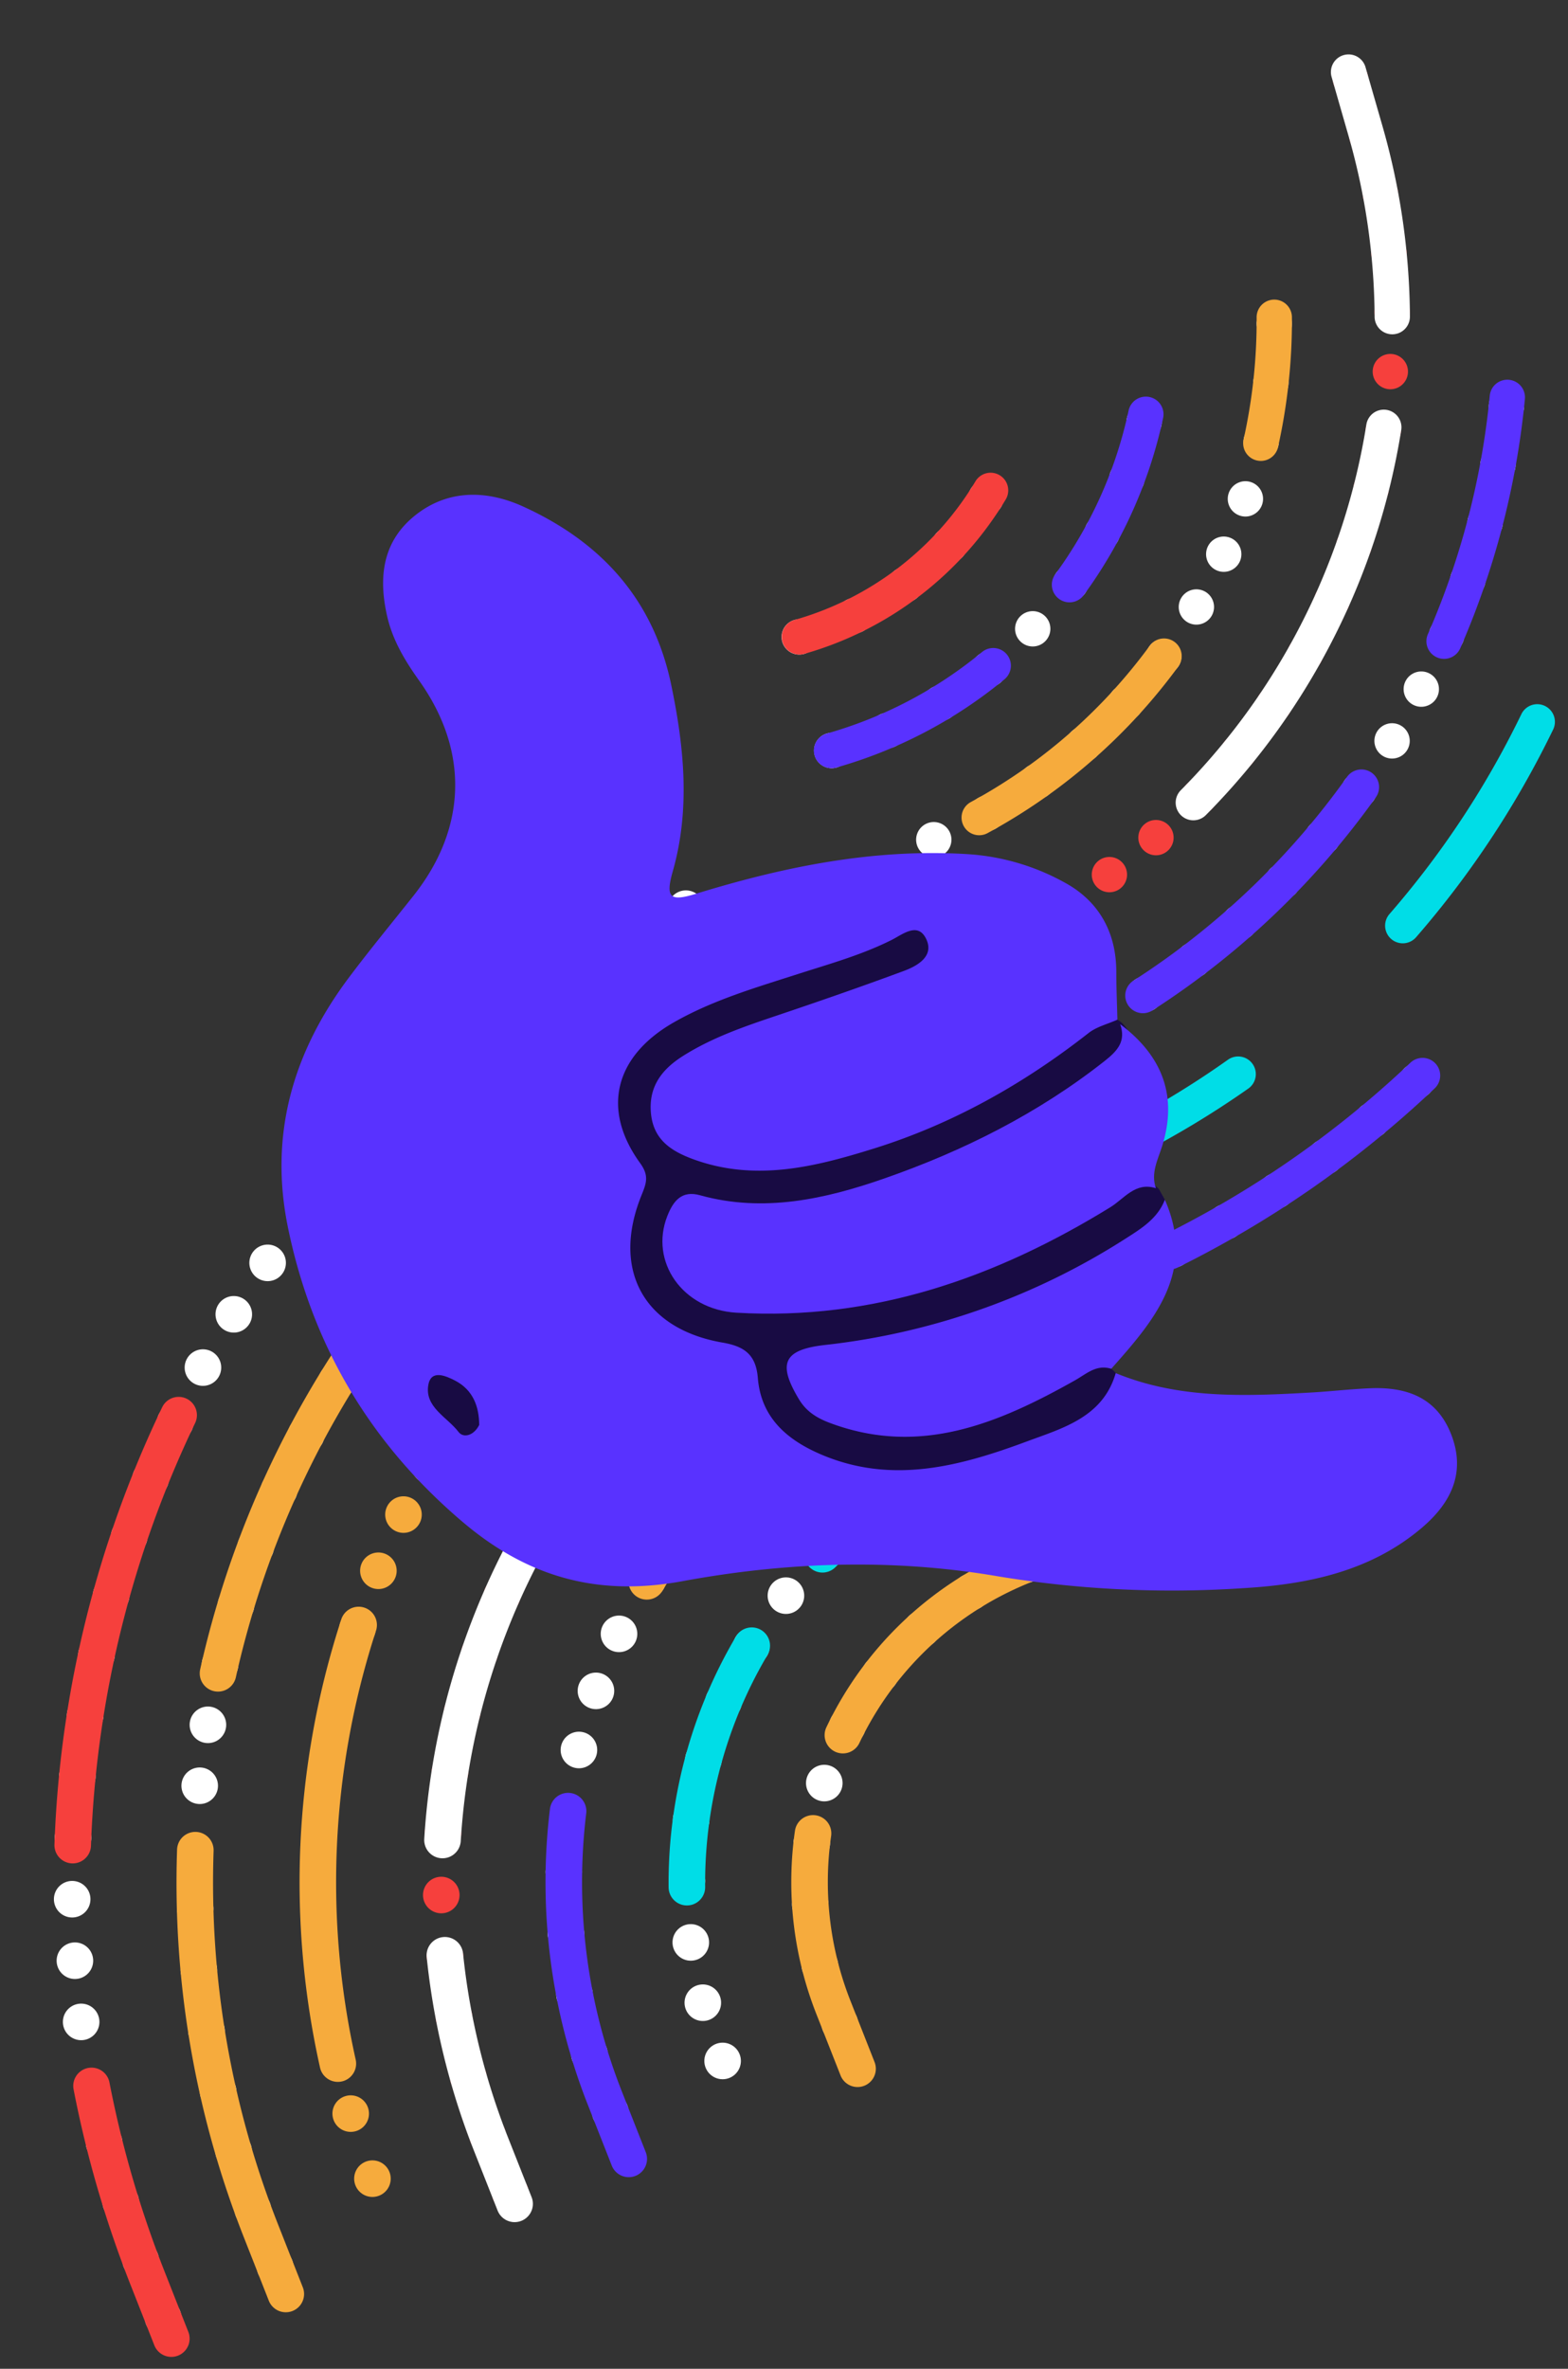 <svg xmlns="http://www.w3.org/2000/svg" xmlns:xlink="http://www.w3.org/1999/xlink" width="390" height="589" viewBox="0 0 390 589">
  <rect x="0" y="0" width="390" height="589" fill="#333333" stroke="none"/>
  <defs>
    <clipPath id="clip-path">
      <rect id="Rectangle_12" data-name="Rectangle 12" width="366.275" height="374.503" transform="translate(493.172 336.792) rotate(154.067)" fill="none"/>
    </clipPath>
    <clipPath id="clip-path-2">
      <path id="Path_280" data-name="Path 280" d="M402.967,7.272,0,0,32.909,403.641,417.133,408Z" fill="none"/>
    </clipPath>
    <clipPath id="clip-Artboard_1">
      <rect width="390" height="589"/>
    </clipPath>
  </defs>
  <g id="Artboard_1" data-name="Artboard – 1" clip-path="url(#clip-Artboard_1)">
    <rect width="390" height="589" fill="rgba(255,255,255,0)"/>
    <g id="Group_215" data-name="Group 215" transform="matrix(-0.985, 0.174, -0.174, -0.985, 743.319, 492.381)">
      <g id="Group_213" data-name="Group 213" transform="translate(463.43 690.176) rotate(-160)">
        <g id="Group_167" data-name="Group 167" transform="translate(0 0)" clip-path="url(#clip-path)">
          <g id="Group_166" data-name="Group 166" transform="translate(73.115 89.185)">
            <g id="Group_165" data-name="Group 165" transform="translate(0 0)">
              <g id="Group_164" data-name="Group 164">
                <g id="Group_162" data-name="Group 162" transform="translate(0.003 1.619)">
                  <path id="Path_180" data-name="Path 180" d="M6.307,83.4h0A4.385,4.385,0,0,1,.47,81.429h0a4.385,4.385,0,0,1,1.946-5.892h0a4.385,4.385,0,0,1,5.892,1.947h0a4.387,4.387,0,0,1-1.949,5.893Zm13.013-7.01h0a4.391,4.391,0,0,1-5.719-1.76h0a4.389,4.389,0,0,1,1.613-5.993h0a4.389,4.389,0,0,1,5.993,1.613h0a4.389,4.389,0,0,1-1.613,5.993C19.5,76.3,19.414,76.347,19.319,76.393Zm12.6-7.741h0A4.389,4.389,0,0,1,26.327,67.1h0a4.393,4.393,0,0,1,1.268-6.076h0A4.392,4.392,0,0,1,33.672,62.3h0A4.385,4.385,0,0,1,32.4,68.373h0A4.358,4.358,0,0,1,31.915,68.651ZM44.047,60.2h0a4.387,4.387,0,0,1-5.442-1.34h0a4.386,4.386,0,0,1,.916-6.137h0a4.388,4.388,0,0,1,6.139.919h0a4.388,4.388,0,0,1-.916,6.138h0A4.573,4.573,0,0,1,44.047,60.2Zm11.628-9.131h0a4.388,4.388,0,0,1-5.29-1.139h0a4.391,4.391,0,0,1,.563-6.181h0a4.391,4.391,0,0,1,6.181.563h0a4.388,4.388,0,0,1-.563,6.181A4.268,4.268,0,0,1,55.675,51.073Zm11.081-9.785h0a4.393,4.393,0,0,1-5.122-.948h0a4.392,4.392,0,0,1,.2-6.206h0a4.389,4.389,0,0,1,6.2.206h0a4.388,4.388,0,0,1-.206,6.2A4.315,4.315,0,0,1,66.756,41.287Zm10.5-10.411h0a4.391,4.391,0,0,1-4.948-.765h0a4.39,4.39,0,0,1-.152-6.207h0a4.387,4.387,0,0,1,6.2-.151h0a4.387,4.387,0,0,1-1.1,7.123Zm9.88-10.993h0a4.391,4.391,0,0,1-4.76-.6h0a4.39,4.39,0,0,1-.512-6.186h0a4.386,4.386,0,0,1,6.185-.508h0a4.387,4.387,0,0,1,.511,6.184h0A4.349,4.349,0,0,1,87.135,19.883ZM96.366,8.336h0A4.39,4.39,0,0,1,91.8,7.894h0a4.386,4.386,0,0,1-.865-6.144h0A4.388,4.388,0,0,1,97.085.884h0a4.388,4.388,0,0,1,.862,6.146A4.327,4.327,0,0,1,96.366,8.336Z" transform="translate(80.335 242.413)" fill="#fff"/>
                  <path id="Path_181" data-name="Path 181" d="M6.309,201.155h0a4.389,4.389,0,0,1-5.866-2.028h0a4.389,4.389,0,0,1,2.028-5.866h0a4.389,4.389,0,1,1,3.838,7.894Zm37.424-23.6h0a4.389,4.389,0,0,1-5.346-1.212h0a4.389,4.389,0,0,1,.689-6.168h0a4.388,4.388,0,0,1,6.168.689h0a4.39,4.39,0,0,1-.688,6.17A4.527,4.527,0,0,1,43.733,177.552Zm11.2-9.651h0a4.388,4.388,0,0,1-5.131-.96h0a4.386,4.386,0,0,1,.227-6.2h0a4.387,4.387,0,0,1,6.2.227h0a4.392,4.392,0,0,1-.229,6.2h0A4.389,4.389,0,0,1,54.93,167.9Zm10.446-10.457h0a4.392,4.392,0,0,1-4.9-.732h0a4.387,4.387,0,0,1-.235-6.2h0a4.387,4.387,0,0,1,6.2-.234h0a4.4,4.4,0,0,1-1.062,7.167Zm9.637-11.211h0a4.387,4.387,0,0,1-4.657-.513h0a4.389,4.389,0,0,1-.7-6.168h0a4.39,4.39,0,0,1,6.168-.7h0a4.389,4.389,0,0,1-.813,7.378Zm8.774-11.894h0a4.391,4.391,0,0,1-4.4-.317h0a4.4,4.4,0,0,1-1.154-6.1h0a4.389,4.389,0,0,1,6.1-1.155h0a4.39,4.39,0,0,1,1.154,6.1h0A4.392,4.392,0,0,1,83.788,134.34Zm7.866-12.51h0a4.383,4.383,0,0,1-4.12-.147h0a4.389,4.389,0,0,1-1.6-5.994h0a4.388,4.388,0,0,1,6-1.6h0a4.387,4.387,0,0,1,1.6,6h0A4.369,4.369,0,0,1,91.654,121.83Zm6.921-13.058h0a4.377,4.377,0,0,1-3.834,0h0a4.388,4.388,0,0,1-2.041-5.86h0a4.389,4.389,0,0,1,5.863-2.043h0a4.39,4.39,0,0,1,.012,7.9Zm5.936-13.534h0a4.372,4.372,0,0,1-3.533.136h0a4.392,4.392,0,0,1-2.469-5.7h0a4.387,4.387,0,0,1,5.7-2.465h0a4.387,4.387,0,0,1,.307,8.026Zm4.924-13.933h0a4.36,4.36,0,0,1-3.229.241h0a4.386,4.386,0,0,1-2.879-5.5h0a4.386,4.386,0,0,1,5.5-2.879h0a4.389,4.389,0,0,1,2.882,5.5h0A4.366,4.366,0,0,1,109.434,81.306Zm3.886-14.256h0a4.385,4.385,0,0,1-2.917.326h0a4.393,4.393,0,0,1-3.277-5.273h0a4.386,4.386,0,0,1,5.27-3.275h0a4.389,4.389,0,0,1,.923,8.222Zm2.823-14.506h0a4.385,4.385,0,0,1-2.6.389h0a4.392,4.392,0,0,1-3.658-5.016h0a4.392,4.392,0,0,1,5.015-3.658h0a4.388,4.388,0,0,1,3.655,5.017h0A4.376,4.376,0,0,1,116.143,52.543Zm1.745-14.674h0a4.358,4.358,0,0,1-2.273.424h0a4.386,4.386,0,0,1-4.019-4.728h0a4.388,4.388,0,0,1,4.731-4.02h0a4.389,4.389,0,0,1,4.019,4.731h0A4.379,4.379,0,0,1,117.887,37.869Zm.65-14.762h0a4.408,4.408,0,0,1-1.947.44h0a4.393,4.393,0,0,1-4.359-4.422h0a4.389,4.389,0,0,1,4.419-4.358h0a4.39,4.39,0,0,1,1.887,8.339Zm-.446-14.77h0a4.366,4.366,0,0,1-1.621.429h0a4.391,4.391,0,0,1-4.677-4.082h0A4.39,4.39,0,0,1,115.877.01h0a4.385,4.385,0,0,1,4.673,4.081h0A4.383,4.383,0,0,1,118.092,8.338Z" transform="translate(51.453 73.351)" fill="#fff"/>
                  <path id="Path_182" data-name="Path 182" d="M6.309,248.021h0a4.389,4.389,0,0,1-5.866-2.028h0a4.389,4.389,0,0,1,2.028-5.866h0a4.389,4.389,0,0,1,3.839,7.894Zm12.98-7.042h0a4.389,4.389,0,0,1-5.68-1.693h0a4.391,4.391,0,0,1,1.507-6.021h0a4.388,4.388,0,0,1,6.019,1.511h0a4.384,4.384,0,0,1-1.508,6.018Q19.463,240.9,19.289,240.98Zm12.333-8.134h0a4.392,4.392,0,0,1-5.471-1.377h0a4.389,4.389,0,0,1,.982-6.128h0a4.384,4.384,0,0,1,6.127.98h0a4.392,4.392,0,0,1-.981,6.131h0A4.627,4.627,0,0,1,31.622,232.845ZM43.2,223.667h0a4.4,4.4,0,0,1-5.235-1.074h0a4.39,4.39,0,0,1,.444-6.192h0a4.39,4.39,0,0,1,6.191.442h0a4.4,4.4,0,0,1-1.4,6.825ZM53.932,213.51h0a4.389,4.389,0,0,1-4.972-.795h0a4.39,4.39,0,0,1-.1-6.2h0a4.386,4.386,0,0,1,6.205-.1h0a4.385,4.385,0,0,1,.1,6.205A4.316,4.316,0,0,1,53.932,213.51Zm9.814-11.06h0a4.394,4.394,0,0,1-4.69-.538h0a4.39,4.39,0,0,1-.643-6.174h0a4.39,4.39,0,0,1,6.174-.643h0a4.391,4.391,0,0,1-.841,7.354Zm8.806-11.871h0a4.383,4.383,0,0,1-4.384-.31h0a4.39,4.39,0,0,1-1.176-6.093h0a4.391,4.391,0,0,1,6.1-1.176h0a4.389,4.389,0,0,1-.537,7.58Zm7.741-12.59h0a4.383,4.383,0,0,1-4.057-.109h0a4.391,4.391,0,0,1-1.7-5.971h0a4.39,4.39,0,0,1,5.968-1.7h0a4.388,4.388,0,0,1-.21,7.78Zm6.621-13.21h0a4.386,4.386,0,0,1-3.717.061h0a4.39,4.39,0,0,1-2.209-5.8h0a4.389,4.389,0,0,1,5.8-2.21h0a4.389,4.389,0,0,1,.127,7.952Zm5.453-13.731h0a4.389,4.389,0,0,1-3.362.2h0a4.392,4.392,0,0,1-2.7-5.591h0a4.392,4.392,0,0,1,5.591-2.7h0a4.388,4.388,0,0,1,2.7,5.588h0A4.374,4.374,0,0,1,92.366,151.048Zm4.252-14.15h0a4.372,4.372,0,0,1-3,.307h0a4.388,4.388,0,0,1-3.173-5.334h0a4.386,4.386,0,0,1,5.334-3.173h0a4.387,4.387,0,0,1,.837,8.2Zm3.015-14.463h0a4.363,4.363,0,0,1-2.625.383h0a4.388,4.388,0,0,1-3.622-5.04h0a4.392,4.392,0,0,1,5.043-3.623h0a4.39,4.39,0,0,1,1.2,8.281Zm1.755-14.665h0a4.364,4.364,0,0,1-2.249.425h0a4.39,4.39,0,0,1-4.046-4.707h0a4.386,4.386,0,0,1,4.709-4.043h0a4.39,4.39,0,0,1,1.583,8.326ZM101.863,93h0a4.351,4.351,0,0,1-1.866.438h0A4.387,4.387,0,0,1,95.559,89.1h0A4.39,4.39,0,0,1,99.9,84.665h0A4.39,4.39,0,0,1,101.863,93Zm-.811-14.746h0a4.383,4.383,0,0,1-1.484.42h0a4.391,4.391,0,0,1-4.8-3.936h0a4.392,4.392,0,0,1,3.936-4.8h0a4.39,4.39,0,0,1,2.349,8.317ZM98.96,63.631h0A4.419,4.419,0,0,1,97.851,64h0a4.39,4.39,0,0,1-5.127-3.5h0a4.391,4.391,0,0,1,3.5-5.127h0a4.389,4.389,0,0,1,2.735,8.259ZM95.6,49.247h0a4.519,4.519,0,0,1-.737.28h0a4.389,4.389,0,0,1-5.413-3.039h0a4.383,4.383,0,0,1,3.04-5.41h0a4.384,4.384,0,0,1,5.409,3.038h0A4.387,4.387,0,0,1,95.6,49.247ZM90.988,35.21h0c-.122.059-.247.113-.376.163h0a4.392,4.392,0,0,1-5.655-2.559h0a4.392,4.392,0,0,1,2.561-5.656h0a4.389,4.389,0,0,1,3.471,8.052Zm-5.8-13.587h0l-.028.014h0a4.386,4.386,0,0,1-5.851-2.066h0a4.391,4.391,0,0,1,2.065-5.853h0a4.389,4.389,0,0,1,3.817,7.9ZM78.7,8.337h0a4.392,4.392,0,0,1-5.863-2.022h0A4.389,4.389,0,0,1,74.86.445h0a4.389,4.389,0,0,1,5.869,2.02h0A4.387,4.387,0,0,1,78.71,8.334Z" transform="translate(38.573 0)" fill="#f6403d"/>
                  <path id="Path_183" data-name="Path 183" d="M6.3,149.35h0a4.393,4.393,0,0,1-5.582-1.535h0a4.392,4.392,0,0,1,1.253-6.079h0a4.391,4.391,0,0,1,6.08,1.249h0A4.393,4.393,0,0,1,6.8,149.066,4.492,4.492,0,0,1,6.3,149.35ZM18.2,140.584h0a4.387,4.387,0,0,1-5.305-1.163h0a4.389,4.389,0,0,1,.6-6.177h0a4.386,4.386,0,0,1,6.177.6h0a4.4,4.4,0,0,1-1.474,6.737Zm10.911-9.98h0a4.392,4.392,0,0,1-5-.817h0a4.389,4.389,0,0,1-.053-6.208h0a4.388,4.388,0,0,1,6.207-.053h0a4.387,4.387,0,0,1,.051,6.2h0A4.394,4.394,0,0,1,29.106,130.6ZM38.9,119.527h0a4.389,4.389,0,0,1-4.651-.509h0a4.391,4.391,0,0,1-.708-6.167h0a4.389,4.389,0,0,1,6.166-.707h0a4.389,4.389,0,0,1-.807,7.383Zm8.565-12.042h0a4.384,4.384,0,0,1-4.274-.24h0a4.389,4.389,0,0,1-1.353-6.058h0a4.389,4.389,0,0,1,6.058-1.353h0a4.389,4.389,0,0,1,1.353,6.058h0A4.364,4.364,0,0,1,47.464,107.484Zm7.254-12.874h0a4.391,4.391,0,0,1-3.873-.014h0a4.393,4.393,0,0,1-1.978-5.884h0a4.385,4.385,0,0,1,5.88-1.979h0a4.389,4.389,0,0,1,1.981,5.882h0A4.374,4.374,0,0,1,54.717,94.611Zm5.869-13.559h0a4.39,4.39,0,0,1-3.452.168h0a4.389,4.389,0,0,1-2.581-5.646h0A4.392,4.392,0,0,1,60.2,72.99h0a4.391,4.391,0,0,1,.389,8.061Zm4.42-14.1h0a4.366,4.366,0,0,1-3.01.3h0a4.388,4.388,0,0,1-3.157-5.345h0a4.39,4.39,0,0,1,5.342-3.156h0a4.389,4.389,0,0,1,.826,8.2Zm2.925-14.478h0a4.351,4.351,0,0,1-2.559.392h0a4.384,4.384,0,0,1-3.7-4.983h0a4.388,4.388,0,0,1,4.986-3.7h0a4.389,4.389,0,0,1,1.274,8.288Zm1.395-14.7h0a4.357,4.357,0,0,1-2.1.436h0a4.387,4.387,0,0,1-4.2-4.567h0a4.388,4.388,0,0,1,4.57-4.2h0a4.389,4.389,0,0,1,4.2,4.571h0A4.385,4.385,0,0,1,69.326,37.776Zm-.156-14.763h0a4.353,4.353,0,0,1-1.64.431h0a4.392,4.392,0,0,1-4.659-4.1h0a4.391,4.391,0,0,1,4.1-4.659h0a4.386,4.386,0,0,1,4.659,4.1h0A4.387,4.387,0,0,1,69.171,23.013ZM67.459,8.338h0a4.479,4.479,0,0,1-1.182.379h0A4.389,4.389,0,0,1,61.211,5.13h0A4.389,4.389,0,0,1,64.8.063h0a4.387,4.387,0,0,1,5.064,3.589h0A4.392,4.392,0,0,1,67.459,8.338Z" transform="translate(41.686 63.187)" fill="#fff"/>
                  <path id="Path_184" data-name="Path 184" d="M6.309,102.273h0a4.391,4.391,0,0,1-5.866-2.028h0A4.389,4.389,0,0,1,2.47,94.379h0a4.389,4.389,0,0,1,3.839,7.894Zm12.826-7.316h0a4.389,4.389,0,0,1-5.576-1.529h0A4.389,4.389,0,0,1,14.8,87.346h0a4.389,4.389,0,0,1,6.083,1.241h0a4.386,4.386,0,0,1-1.239,6.078A4.184,4.184,0,0,1,19.135,94.956ZM30.887,86h0a4.39,4.39,0,0,1-5.223-1.063h0a4.392,4.392,0,0,1,.417-6.193h0a4.389,4.389,0,0,1,6.192.417h0a4.384,4.384,0,0,1-.417,6.192h0A4.4,4.4,0,0,1,30.887,86ZM41.341,75.555h0a4.393,4.393,0,0,1-4.812-.642h0a4.39,4.39,0,0,1-.413-6.194l0,0a4.393,4.393,0,0,1,6.2-.414h0a4.395,4.395,0,0,1-.967,7.251ZM50.3,63.808h0a4.376,4.376,0,0,1-4.345-.288h0a4.385,4.385,0,0,1-1.238-6.08h0A4.39,4.39,0,0,1,50.8,56.2h0a4.386,4.386,0,0,1,1.235,6.081h0A4.372,4.372,0,0,1,50.3,63.808Zm7.319-12.83h0a4.382,4.382,0,0,1-3.837,0h0a4.386,4.386,0,0,1-2.031-5.865h0a4.39,4.39,0,0,1,5.865-2.03h0a4.387,4.387,0,0,1,0,7.893Zm5.559-13.683h0a4.37,4.37,0,0,1-3.3.217h0a4.382,4.382,0,0,1-2.785-5.543v0a4.391,4.391,0,0,1,5.546-2.786h0a4.389,4.389,0,0,1,.539,8.115Zm3.7-14.3h0a4.353,4.353,0,0,1-2.734.364h0a4.387,4.387,0,0,1-3.495-5.13h0a4.39,4.39,0,0,1,5.129-3.495h0a4.387,4.387,0,0,1,3.492,5.131h0A4.38,4.38,0,0,1,66.883,23ZM68.666,8.338h0a4.373,4.373,0,0,1-2.156.432h0a4.39,4.39,0,0,1-4.142-4.623h0A4.387,4.387,0,0,1,66.987.007h0a4.39,4.39,0,0,1,1.678,8.331Z" transform="translate(12.838 92.828)" fill="#fff"/>
                  <path id="Path_185" data-name="Path 185" d="M6.306,50.393h0a4.429,4.429,0,0,1-3.354.2h0A4.428,4.428,0,0,1,.44,48.365h0a4.429,4.429,0,0,1-.2-3.354h0A4.428,4.428,0,0,1,2.467,42.5h0a4.429,4.429,0,0,1,3.354-.2h0a4.429,4.429,0,0,1,2.513,2.23h0a4.385,4.385,0,0,1-2.028,5.866Zm12.649-7.61h0A4.384,4.384,0,0,1,13.5,41.425h0a4.386,4.386,0,0,1,.949-6.133h0a4.388,4.388,0,0,1,6.133.949h0a4.389,4.389,0,0,1-.949,6.133A4.314,4.314,0,0,1,18.955,42.783Zm11.078-9.771h0a4.393,4.393,0,0,1-4.935-.754h0a4.39,4.39,0,0,1-.178-6.2h0a4.384,4.384,0,0,1,6.2-.178h0a4.394,4.394,0,0,1-1.091,7.137ZM39.153,21.4h0a4.395,4.395,0,0,1-4.313-.263h0a4.389,4.389,0,0,1-1.3-6.068h0a4.389,4.389,0,0,1,6.071-1.3h0a4.392,4.392,0,0,1-.461,7.629ZM46.025,8.334h0a4.375,4.375,0,0,1-3.609.108h0A4.389,4.389,0,0,1,40.051,2.7h0A4.388,4.388,0,0,1,45.791.338h0a4.389,4.389,0,0,1,.234,8Z" transform="translate(0 118.301)" fill="#fff"/>
                </g>
                <g id="Group_163" data-name="Group 163">
                  <path id="Path_186" data-name="Path 186" d="M6.3,62.413A4.457,4.457,0,0,0,6.985,62,260.723,260.723,0,0,0,61.011,8.681q.63-.837,1.254-1.678a4.389,4.389,0,0,0-7.051-5.228Q54.611,2.588,54,3.4A251.923,251.923,0,0,1,1.794,54.923,4.389,4.389,0,0,0,6.3,62.413Z" transform="translate(117.214 242.462)" fill="#5932ff"/>
                  <path id="Path_187" data-name="Path 187" d="M6.313,63.982A4.368,4.368,0,0,0,8.15,62.3a234.679,234.679,0,0,0,17.4-35.359c2.728-6.968,5.149-14.152,7.2-21.35a4.389,4.389,0,1,0-8.443-2.4c-1.97,6.93-4.3,13.844-6.926,20.551A225.864,225.864,0,0,1,.629,57.774a4.389,4.389,0,0,0,5.684,6.209Z" transform="translate(160.243 150.998)" fill="#00dde7"/>
                  <path id="Path_188" data-name="Path 188" d="M6.247,52.39A232.586,232.586,0,0,0,69.318,7.49a4.389,4.389,0,1,0-6.213-6.2,222.738,222.738,0,0,1-60.34,43.4C.586,45.752-.679,48.183.381,50.363A4.389,4.389,0,0,0,6.247,52.39Z" transform="translate(64.468 250.129)" fill="#00dde7"/>
                  <path id="Path_189" data-name="Path 189" d="M6.307,70.736a4.38,4.38,0,0,0,2.349-2.918q.179-.741.353-1.484A203.452,203.452,0,0,0,13.951,6.869q-.091-1.411-.2-2.822A4.389,4.389,0,1,0,5,4.732q.106,1.351.193,2.7a194.688,194.688,0,0,1-4.73,56.9Q.3,65.045.124,65.758a4.389,4.389,0,0,0,6.184,4.979Z" transform="translate(158.099 72.832)" fill="#5932ff"/>
                  <path id="Path_190" data-name="Path 190" d="M6.307,68.744a4.391,4.391,0,0,0,1.059-.724q.877-.809,1.742-1.628A202.5,202.5,0,0,0,52.855,6.282,4.389,4.389,0,1,0,44.934,2.5,193.743,193.743,0,0,1,3.078,60.014q-.828.783-1.666,1.556a4.389,4.389,0,0,0,4.9,7.174Z" transform="translate(99.625 174.547)" fill="#5932ff"/>
                  <path id="Path_191" data-name="Path 191" d="M6.306,19.668c.057-.027.113-.056.168-.086A205.526,205.526,0,0,0,24.352,8.722Q24.879,8.365,25.4,8A4.389,4.389,0,1,0,20.421.776q-.5.345-1,.687A196.8,196.8,0,0,1,2.305,11.858a4.389,4.389,0,0,0,4,7.811Z" transform="translate(60.423 250.61)" fill="#5932ff"/>
                  <path id="Path_192" data-name="Path 192" d="M0,0" transform="translate(55.845 272.176)" fill="none" stroke="#5932ff" stroke-linecap="round" stroke-linejoin="round" stroke-width="28.5"/>
                  <path id="Path_193" data-name="Path 193" d="M27.554,66.34a4.39,4.39,0,0,0,2.4-4.73q-.214-1.179-.444-2.356-.188-.959-.387-1.916a175.26,175.26,0,0,0-14.1-41.184L8.334,2.465A4.389,4.389,0,0,0,2.471.443l-.006,0A4.388,4.388,0,0,0,.446,6.314L7.126,20a166.478,166.478,0,0,1,13.4,39.119q.189.909.368,1.819.219,1.116.421,2.235a4.393,4.393,0,0,0,6.24,3.163Z" transform="translate(110.182 0)" fill="#fff"/>
                  <path id="Path_194" data-name="Path 194" d="M6.312,108.439A4.368,4.368,0,0,0,7.995,107q.37-.534.737-1.069A175.051,175.051,0,0,0,31.841,57.548,174.624,174.624,0,0,0,39.249,4.317a4.389,4.389,0,0,0-8.777.143,165.85,165.85,0,0,1-7.037,50.558A166.278,166.278,0,0,1,1.484,100.974q-.349.51-.7,1.016a4.389,4.389,0,0,0,5.529,6.448Z" transform="translate(103.651 85.457)" fill="#fff"/>
                  <path id="Path_195" data-name="Path 195" d="M6.309,33.436l.007,0A175.175,175.175,0,0,0,43.77,8.782q.632-.544,1.258-1.094a4.389,4.389,0,1,0-5.791-6.6q-.6.523-1.2,1.041A166.219,166.219,0,0,1,5.528,24.01a4.325,4.325,0,0,0-.613.262L2.368,25.593a4.389,4.389,0,0,0,3.94,7.843Z" transform="translate(38.577 216.204)" fill="#fff"/>
                  <path id="Path_196" data-name="Path 196" d="M8.439,39.768a4.388,4.388,0,0,0,2.468-3.752A144.392,144.392,0,0,0,8.707,3.6,4.389,4.389,0,0,0,.072,5.179,135.629,135.629,0,0,1,2.138,35.621a4.39,4.39,0,0,0,6.3,4.147Z" transform="translate(102.558 63.236)" fill="#f6ab3d"/>
                  <path id="Path_197" data-name="Path 197" d="M6.3,55.853a4.425,4.425,0,0,0,.817-.516q.653-.52,1.3-1.046A143.567,143.567,0,0,0,46.643,6.337a4.389,4.389,0,0,0-7.867-3.894,134.854,134.854,0,0,1-35.9,45.044q-.607.495-1.221.984A4.389,4.389,0,0,0,6.3,55.853Z" transform="translate(51.847 150.938)" fill="#f6ab3d"/>
                  <path id="Path_198" data-name="Path 198" d="M6.312,53.345a4.37,4.37,0,0,0,2.017-2.01q.4-.825.8-1.657.267-.566.529-1.136.34-.742.669-1.487A115.494,115.494,0,0,0,20.031,6.73c.041-.733.075-1.466.1-2.179a4.389,4.389,0,0,0-8.772-.325q-.037,1.006-.094,2.011A106.749,106.749,0,0,1,2.294,43.509q-.3.689-.618,1.374-.241.526-.489,1.052-.362.769-.737,1.53a4.389,4.389,0,0,0,5.861,5.881Z" transform="translate(63.932 92.524)" fill="#5932ff"/>
                  <path id="Path_199" data-name="Path 199" d="M6.309,36.068A114.725,114.725,0,0,0,42.964,8.016q.335-.386.67-.778a4.389,4.389,0,1,0-6.677-5.7q-.307.36-.617.717A106,106,0,0,1,2.471,28.174a4.389,4.389,0,1,0,3.838,7.894Z" transform="translate(12.841 160.65)" fill="#5932ff"/>
                  <path id="Path_200" data-name="Path 200" d="M6.356,52.407A85.742,85.742,0,0,0,49.017,5.967a4.389,4.389,0,1,0-8.191-3.155,77,77,0,0,1-38.308,41.7l-.048.023a4.389,4.389,0,0,0,3.836,7.895Z" transform="translate(0 117.883)" fill="#f6403d"/>
                </g>
              </g>
            </g>
          </g>
        </g>
      </g>
      <g id="Group_214" data-name="Group 214" transform="matrix(0.985, -0.174, 0.174, 0.985, 406.163, 72.434)">
        <g id="Group_193" data-name="Group 193" transform="translate(0 0)" clip-path="url(#clip-path-2)">
          <g id="Group_192" data-name="Group 192" transform="translate(31.143 9.772)">
            <g id="Group_191" data-name="Group 191" transform="translate(0 0)">
              <g id="Group_190" data-name="Group 190">
                <g id="Group_188" data-name="Group 188" transform="translate(0 5.177)">
                  <path id="Path_255" data-name="Path 255" d="M242.071,4.658a4.541,4.541,0,0,0,4.656,4.425h0a4.541,4.541,0,0,0,4.425-4.656h0A4.543,4.543,0,0,0,246.5,0h0A4.544,4.544,0,0,0,242.071,4.658Zm.349,15.22h0a4.545,4.545,0,0,0,4.582,4.5h0a4.547,4.547,0,0,0,4.5-4.582h0a4.538,4.538,0,0,0-4.578-4.5h0l-.077,0h0A4.542,4.542,0,0,0,242.42,19.878Zm-.3,15.035a4.545,4.545,0,0,0,4.32,4.752h0a4.538,4.538,0,0,0,4.753-4.32h0a4.544,4.544,0,0,0-4.32-4.752h0c-.115-.007-.227-.007-.338,0h0A4.541,4.541,0,0,0,242.124,34.913ZM240.978,49.9a4.546,4.546,0,0,0,4.043,4.992h0a4.542,4.542,0,0,0,4.992-4.046h0v0h0a4.54,4.54,0,0,0-4.043-4.992h0a4.223,4.223,0,0,0-.594-.026h0A4.547,4.547,0,0,0,240.978,49.9ZM236.138,79.56a4.542,4.542,0,0,0,3.445,5.422h0A4.546,4.546,0,0,0,245,81.535h0a4.546,4.546,0,0,0-3.448-5.422h0a4.418,4.418,0,0,0-1.106-.106h0A4.539,4.539,0,0,0,236.138,79.56Zm-3.691,14.57a4.543,4.543,0,0,0,3.13,5.612h0a4.541,4.541,0,0,0,5.608-3.131h0A4.541,4.541,0,0,0,238.059,91h0a4.56,4.56,0,0,0-1.359-.173h0A4.546,4.546,0,0,0,232.447,94.131Zm-4.519,14.338v0a4.544,4.544,0,0,0,2.8,5.783h0a4.541,4.541,0,0,0,5.779-2.8h0a4.543,4.543,0,0,0-2.8-5.78h0a4.577,4.577,0,0,0-1.607-.249h0A4.543,4.543,0,0,0,227.928,108.469ZM222.6,122.494a4.539,4.539,0,0,0,2.466,5.932h0A4.541,4.541,0,0,0,231,125.959h0a4.546,4.546,0,0,0-2.466-5.931h0a4.525,4.525,0,0,0-1.845-.342h0A4.538,4.538,0,0,0,222.6,122.494ZM216.479,136.2h0a4.539,4.539,0,0,0,2.121,6.062h0a4.54,4.54,0,0,0,6.061-2.122h0a4.541,4.541,0,0,0-2.122-6.061h0a4.516,4.516,0,0,0-2.084-.451h0A4.544,4.544,0,0,0,216.479,136.2Zm-6.9,13.337a4.542,4.542,0,0,0,1.774,6.176h0a4.541,4.541,0,0,0,6.172-1.774h0a4.546,4.546,0,0,0-1.774-6.176h0a4.521,4.521,0,0,0-2.31-.565h0A4.533,4.533,0,0,0,209.584,149.539Zm-7.648,12.93a4.542,4.542,0,0,0,1.416,6.264h0a4.544,4.544,0,0,0,6.268-1.419h0a4.545,4.545,0,0,0-1.419-6.264h0a4.526,4.526,0,0,0-2.537-.7h0A4.533,4.533,0,0,0,201.936,162.469Zm-8.378,12.476h0a4.54,4.54,0,0,0,1.06,6.333h0a4.539,4.539,0,0,0,6.334-1.061h0a4.541,4.541,0,0,0-1.061-6.334h0a4.526,4.526,0,0,0-2.751-.842h0A4.539,4.539,0,0,0,193.558,174.945Zm-9.068,11.983h0a4.541,4.541,0,0,0,.7,6.385h0a4.545,4.545,0,0,0,6.388-.7h0a4.545,4.545,0,0,0-.7-6.385h0a4.529,4.529,0,0,0-2.956-1h0A4.538,4.538,0,0,0,184.49,186.928Zm-9.739,11.456a4.542,4.542,0,0,0,.335,6.413h0a4.546,4.546,0,0,0,6.416-.335h0a4.545,4.545,0,0,0-.335-6.416h0a4.527,4.527,0,0,0-3.154-1.163h0A4.527,4.527,0,0,0,174.751,198.384Zm-10.373,10.885a4.54,4.54,0,0,0-.027,6.423h0a4.54,4.54,0,0,0,6.422.028h0a4.54,4.54,0,0,0,.028-6.422h0a4.526,4.526,0,0,0-3.344-1.344h0A4.51,4.51,0,0,0,164.378,209.269ZM153.4,219.551a4.543,4.543,0,0,0-.391,6.413h0a4.542,4.542,0,0,0,6.413.387h0a4.541,4.541,0,0,0,.392-6.408h0a4.53,4.53,0,0,0-3.521-1.53h0A4.514,4.514,0,0,0,153.4,219.551Zm-11.542,9.643a4.542,4.542,0,0,0-.756,6.38h0a4.545,4.545,0,0,0,6.38.756h0a4.542,4.542,0,0,0,.752-6.38h0a4.538,4.538,0,0,0-3.686-1.731h0A4.524,4.524,0,0,0,141.859,229.195Zm-12.076,8.977h0a4.541,4.541,0,0,0-1.118,6.325h0a4.541,4.541,0,0,0,6.325,1.115h0a4.538,4.538,0,0,0,1.118-6.323h0a4.537,4.537,0,0,0-3.841-1.94h0A4.5,4.5,0,0,0,129.783,238.171Zm-12.569,8.273h0a4.54,4.54,0,0,0-1.477,6.251h0a4.541,4.541,0,0,0,6.252,1.477h0a4.544,4.544,0,0,0,1.476-6.252h0a4.54,4.54,0,0,0-3.986-2.153h0A4.5,4.5,0,0,0,117.214,246.444Zm-13.024,7.543a4.542,4.542,0,0,0-1.83,6.159h0a4.542,4.542,0,0,0,6.156,1.83h0a4.542,4.542,0,0,0,1.83-6.156h0a4.536,4.536,0,0,0-4.113-2.379h0A4.535,4.535,0,0,0,104.19,253.988Zm-13.439,6.789a4.543,4.543,0,0,0-2.18,6.041h0A4.54,4.54,0,0,0,94.614,269h0a4.542,4.542,0,0,0,2.181-6.041h0a4.543,4.543,0,0,0-4.231-2.611h0A4.523,4.523,0,0,0,90.751,260.777Zm-13.806,6a4.539,4.539,0,0,0-2.525,5.906h0a4.537,4.537,0,0,0,5.906,2.525h0a4.54,4.54,0,0,0,2.525-5.906h0a4.541,4.541,0,0,0-4.332-2.851h0A4.5,4.5,0,0,0,76.945,266.781Zm-14.136,5.2a4.544,4.544,0,0,0-2.861,5.751h0A4.54,4.54,0,0,0,65.7,280.6h0a4.543,4.543,0,0,0,2.861-5.752h0a4.545,4.545,0,0,0-4.422-3.094h0A4.528,4.528,0,0,0,62.809,271.986Zm-14.384,4.374h0a4.537,4.537,0,0,0-3.184,5.575h0a4.538,4.538,0,0,0,5.578,3.187h0A4.54,4.54,0,0,0,54,279.543h0a4.54,4.54,0,0,0-4.491-3.345h0A4.594,4.594,0,0,0,48.425,276.359ZM33.816,279.9a4.545,4.545,0,0,0-3.5,5.388h0a4.544,4.544,0,0,0,5.388,3.5h0a4.543,4.543,0,0,0,3.5-5.386h0a4.548,4.548,0,0,0-4.556-3.6h0A4.665,4.665,0,0,0,33.816,279.9ZM19.03,282.6h0a4.54,4.54,0,0,0-3.8,5.176h0a4.54,4.54,0,0,0,5.176,3.8h0a4.541,4.541,0,0,0,3.8-5.176h0a4.543,4.543,0,0,0-4.6-3.856h0A4.412,4.412,0,0,0,19.03,282.6ZM4.11,284.448A4.543,4.543,0,0,0,.021,289.4h0a4.538,4.538,0,0,0,4.951,4.089h0a4.54,4.54,0,0,0,4.089-4.951h0a4.539,4.539,0,0,0-4.632-4.11h0C4.324,284.434,4.215,284.44,4.11,284.448Z" transform="translate(23.595 0.444)" fill="#fff"/>
                  <path id="Path_256" data-name="Path 256" d="M231.181,4.658a4.542,4.542,0,0,0,4.656,4.426h0a4.543,4.543,0,0,0,4.425-4.656h0A4.543,4.543,0,0,0,235.606,0h0A4.543,4.543,0,0,0,231.181,4.658Zm.31,15.182a4.543,4.543,0,0,0,4.545,4.539h0a4.538,4.538,0,0,0,4.539-4.544h0a4.547,4.547,0,0,0-4.544-4.539h0l-.118,0h0A4.543,4.543,0,0,0,231.491,19.84Zm-.473,15a4.55,4.55,0,0,0,4.245,4.822h0a4.543,4.543,0,0,0,4.822-4.246h0a4.541,4.541,0,0,0-4.246-4.821h0c-.137-.01-.274-.013-.408-.01h0A4.547,4.547,0,0,0,231.018,34.835Zm-1.427,14.929a4.538,4.538,0,0,0,3.927,5.082h0a4.543,4.543,0,0,0,5.085-3.924h0a4.547,4.547,0,0,0-3.927-5.084h0a4.282,4.282,0,0,0-.7-.036h0A4.541,4.541,0,0,0,229.591,49.765Zm-2.39,14.8a4.543,4.543,0,0,0,3.589,5.329h0a4.544,4.544,0,0,0,5.329-3.592h0a4.542,4.542,0,0,0-3.592-5.326h0a4.618,4.618,0,0,0-.987-.083h0A4.548,4.548,0,0,0,227.2,64.57Zm-3.342,14.621a4.541,4.541,0,0,0,3.237,5.548h0a4.546,4.546,0,0,0,5.548-3.238h0a4.542,4.542,0,0,0-3.237-5.548h0a4.526,4.526,0,0,0-1.273-.149h0A4.544,4.544,0,0,0,223.858,79.191Zm-4.283,14.371h0a4.542,4.542,0,0,0,2.87,5.746h0a4.546,4.546,0,0,0,5.749-2.869h0a4.547,4.547,0,0,0-2.873-5.747h0a4.553,4.553,0,0,0-1.552-.235h0A4.549,4.549,0,0,0,219.575,93.562ZM208.28,121.29h0a4.543,4.543,0,0,0,2.106,6.068h0a4.54,4.54,0,0,0,6.068-2.106h0a4.542,4.542,0,0,0-2.106-6.068h0a4.52,4.52,0,0,0-2.093-.454h0A4.539,4.539,0,0,0,208.28,121.29Zm-6.97,13.266a4.548,4.548,0,0,0,1.71,6.194h0a4.548,4.548,0,0,0,6.194-1.711h0a4.544,4.544,0,0,0-1.711-6.193h0a4.532,4.532,0,0,0-2.353-.592h0A4.55,4.55,0,0,0,201.31,134.556Zm-7.808,12.8h0a4.543,4.543,0,0,0,1.308,6.29h0a4.543,4.543,0,0,0,6.289-1.308h0v0h0a4.537,4.537,0,0,0-1.308-6.285h0a4.513,4.513,0,0,0-2.6-.744h0A4.537,4.537,0,0,0,193.5,147.353Zm-8.618,12.272h0a4.542,4.542,0,0,0,.9,6.361h0a4.545,4.545,0,0,0,6.36-.906h0a4.544,4.544,0,0,0-.9-6.36h0a4.523,4.523,0,0,0-2.842-.907h0A4.529,4.529,0,0,0,184.884,159.625Zm-9.389,11.7h0a4.539,4.539,0,0,0,.495,6.4h0a4.539,4.539,0,0,0,6.4-.495h0a4.539,4.539,0,0,0-.495-6.4h0a4.514,4.514,0,0,0-3.067-1.092h0A4.527,4.527,0,0,0,175.495,171.323ZM165.376,182.4h0a4.543,4.543,0,0,0,.084,6.426h0a4.545,4.545,0,0,0,6.423-.084h0a4.548,4.548,0,0,0-.084-6.426h0a4.538,4.538,0,0,0-3.288-1.288h0A4.523,4.523,0,0,0,165.376,182.4ZM154.564,192.8h0a4.547,4.547,0,0,0-.327,6.417h0a4.546,4.546,0,0,0,6.417.328h0v0h0a4.542,4.542,0,0,0,.328-6.414h0a4.54,4.54,0,0,0-3.491-1.5h0A4.539,4.539,0,0,0,154.564,192.8Zm-11.455,9.7a4.541,4.541,0,0,0-.737,6.38h0a4.541,4.541,0,0,0,6.38.736h0a4.538,4.538,0,0,0,.736-6.38h0a4.532,4.532,0,0,0-3.676-1.721h0A4.527,4.527,0,0,0,143.11,202.5Zm-12.054,8.941h0a4.541,4.541,0,0,0-1.146,6.32h0a4.54,4.54,0,0,0,6.32,1.146h0a4.541,4.541,0,0,0,1.146-6.32h0a4.541,4.541,0,0,0-3.854-1.955h0A4.52,4.52,0,0,0,131.055,211.444Zm-12.607,8.149a4.54,4.54,0,0,0-1.55,6.235h0a4.542,4.542,0,0,0,6.235,1.551h0a4.542,4.542,0,0,0,1.547-6.235h0a4.537,4.537,0,0,0-4.01-2.2h0A4.518,4.518,0,0,0,118.449,219.593Zm-13.11,7.323a4.54,4.54,0,0,0-1.949,6.121h0a4.539,4.539,0,0,0,6.12,1.948h0a4.543,4.543,0,0,0,1.949-6.121h0a4.537,4.537,0,0,0-4.154-2.454h0A4.512,4.512,0,0,0,105.339,226.916ZM91.78,233.374h0a4.542,4.542,0,0,0-2.341,5.984h0a4.542,4.542,0,0,0,5.98,2.34h0a4.54,4.54,0,0,0,2.341-5.98h0A4.539,4.539,0,0,0,93.483,233h0A4.563,4.563,0,0,0,91.78,233.374Zm-13.951,5.569h0a4.542,4.542,0,0,0-2.725,5.815h0a4.542,4.542,0,0,0,5.815,2.728h0v0h0a4.537,4.537,0,0,0,2.724-5.815h0a4.541,4.541,0,0,0-4.384-3h0A4.527,4.527,0,0,0,77.828,238.943ZM63.57,243.584h0a4.541,4.541,0,0,0-3.1,5.627h0a4.54,4.54,0,0,0,5.627,3.1h0a4.542,4.542,0,0,0,3.1-5.63h0a4.547,4.547,0,0,0-4.477-3.275h0A4.517,4.517,0,0,0,63.57,243.584Zm-14.535,3.709a4.545,4.545,0,0,0-3.455,5.416h0A4.544,4.544,0,0,0,51,256.165h0a4.541,4.541,0,0,0,3.456-5.416h0a4.541,4.541,0,0,0-4.545-3.561h0A4.5,4.5,0,0,0,49.035,247.294ZM34.3,250.057h0a4.54,4.54,0,0,0-3.8,5.18h0a4.54,4.54,0,0,0,5.179,3.8h0a4.541,4.541,0,0,0,3.8-5.182h0a4.542,4.542,0,0,0-4.6-3.85h0A4.5,4.5,0,0,0,34.3,250.057ZM19.4,251.864a4.546,4.546,0,0,0-4.122,4.929h0a4.543,4.543,0,0,0,4.929,4.119h0a4.541,4.541,0,0,0,4.122-4.926h0a4.542,4.542,0,0,0-4.636-4.138h0C19.6,251.85,19.5,251.855,19.4,251.864ZM0,257.377A4.542,4.542,0,0,0,4.658,261.8h0a4.542,4.542,0,0,0,4.425-4.656h0a4.543,4.543,0,0,0-4.656-4.425h0A4.542,4.542,0,0,0,0,257.377Z" transform="translate(3.998 2.764)" fill="#fff"/>
                  <path id="Path_257" data-name="Path 257" d="M201.827,4.658a4.543,4.543,0,0,0,4.656,4.425h0a4.542,4.542,0,0,0,4.425-4.656h0A4.541,4.541,0,0,0,206.253,0h0A4.542,4.542,0,0,0,201.827,4.658Zm-.453,16.619a4.538,4.538,0,0,0,4.227,4.834h0a4.54,4.54,0,0,0,4.834-4.227h0a4.541,4.541,0,0,0-4.227-4.837h0c-.144-.01-.284-.012-.424-.009h0A4.541,4.541,0,0,0,201.374,21.277ZM159.44,131.452a4.539,4.539,0,0,0,.807,6.372h0a4.539,4.539,0,0,0,6.372-.806h0a4.543,4.543,0,0,0-.806-6.373h0a4.509,4.509,0,0,0-2.9-.949h0A4.523,4.523,0,0,0,159.44,131.452Zm-9.6,11.478a4.539,4.539,0,0,0,.339,6.413h0a4.54,4.54,0,0,0,6.413-.336h0a4.542,4.542,0,0,0-.336-6.416h0a4.53,4.53,0,0,0-3.154-1.164h0A4.538,4.538,0,0,0,149.844,142.93Zm-10.411,10.742a4.544,4.544,0,0,0-.133,6.422h0a4.541,4.541,0,0,0,6.421.136h0a4.538,4.538,0,0,0,.133-6.422h0a4.518,4.518,0,0,0-3.393-1.4h0A4.542,4.542,0,0,0,139.433,153.672Zm-11.171,9.952a4.543,4.543,0,0,0-.605,6.4h0a4.544,4.544,0,0,0,6.4.606h0a4.543,4.543,0,0,0,.6-6.4h0a4.532,4.532,0,0,0-3.62-1.645h0A4.519,4.519,0,0,0,128.262,163.624Zm-11.875,9.106a4.541,4.541,0,0,0-1.076,6.332h0a4.543,4.543,0,0,0,6.334,1.076h0a4.541,4.541,0,0,0,1.073-6.331h0a4.533,4.533,0,0,0-3.824-1.914h0A4.52,4.52,0,0,0,116.388,172.73Zm-12.516,8.207a4.541,4.541,0,0,0-1.541,6.234h0a4.545,4.545,0,0,0,6.238,1.541h0a4.545,4.545,0,0,0,1.541-6.237h0a4.543,4.543,0,0,0-4.007-2.194h0A4.531,4.531,0,0,0,103.871,180.937Zm-13.089,7.256a4.541,4.541,0,0,0-2,6.106h0a4.542,4.542,0,0,0,6.106,2h0a4.54,4.54,0,0,0,2-6.106h0a4.543,4.543,0,0,0-4.17-2.486h0A4.573,4.573,0,0,0,90.782,188.193ZM77.19,194.464a4.536,4.536,0,0,0-2.444,5.938h0a4.537,4.537,0,0,0,5.938,2.444h0a4.539,4.539,0,0,0,2.444-5.938h0a4.541,4.541,0,0,0-4.309-2.795h0A4.48,4.48,0,0,0,77.19,194.464ZM63.166,199.7h0a4.545,4.545,0,0,0-2.883,5.743h0a4.542,4.542,0,0,0,5.742,2.879h0a4.537,4.537,0,0,0,2.88-5.74h0a4.548,4.548,0,0,0-4.425-3.114h0A4.519,4.519,0,0,0,63.166,199.7Zm-14.36,4.179a4.543,4.543,0,0,0-3.3,5.511h0a4.543,4.543,0,0,0,5.512,3.3h0a4.545,4.545,0,0,0,3.3-5.511h0a4.541,4.541,0,0,0-4.517-3.437h0A4.477,4.477,0,0,0,48.807,203.881Zm-14.629,3.1a4.546,4.546,0,0,0-3.7,5.253h0a4.546,4.546,0,0,0,5.253,3.7h0a4.544,4.544,0,0,0,3.7-5.253h0a4.545,4.545,0,0,0-4.585-3.764h0A4.8,4.8,0,0,0,34.177,206.98Zm-14.816,2.01a4.543,4.543,0,0,0-4.076,4.966h0a4.541,4.541,0,0,0,4.963,4.076h0a4.543,4.543,0,0,0,4.076-4.967h0a4.537,4.537,0,0,0-4.632-4.093h0C19.583,208.975,19.472,208.981,19.361,208.99ZM0,214.569a4.544,4.544,0,0,0,4.656,4.426h0a4.543,4.543,0,0,0,4.425-4.657h0a4.542,4.542,0,0,0-4.656-4.425h0A4.543,4.543,0,0,0,0,214.569Z" transform="translate(3.112 15.043)" fill="#f6ab3d"/>
                  <path id="Path_258" data-name="Path 258" d="M176.045,0a4.542,4.542,0,0,0-4.419,4.663h0a4.542,4.542,0,0,0,4.663,4.418h0a4.541,4.541,0,0,0,4.418-4.662h0A4.543,4.543,0,0,0,176.051,0h-.006Zm-4.024,19.9a4.54,4.54,0,0,0,4.6,4.481h0a4.542,4.542,0,0,0,4.481-4.6h0a4.541,4.541,0,0,0-4.6-4.48h-.057A4.54,4.54,0,0,0,172.021,19.9Zm-.437,14.892v0a4.537,4.537,0,0,0,4.2,4.854h0a4.541,4.541,0,0,0,4.858-4.2h0a4.543,4.543,0,0,0-4.2-4.858h0c-.15-.009-.3-.014-.45-.01h0A4.542,4.542,0,0,0,171.584,34.791Zm-1.715,14.8h0a4.54,4.54,0,0,0,3.768,5.2h0a4.54,4.54,0,0,0,5.2-3.767h0a4.544,4.544,0,0,0-3.767-5.2h0a4.689,4.689,0,0,0-.837-.055h0A4.541,4.541,0,0,0,169.869,49.588Zm-2.992,14.59a4.544,4.544,0,0,0,3.3,5.512h0a4.544,4.544,0,0,0,5.511-3.3h0a4.546,4.546,0,0,0-3.3-5.512h0a4.607,4.607,0,0,0-1.221-.135h0A4.543,4.543,0,0,0,166.877,64.178Zm-4.25,14.275a4.543,4.543,0,0,0,2.806,5.779h0a4.545,4.545,0,0,0,5.779-2.81h0a4.542,4.542,0,0,0-2.809-5.776h0a4.508,4.508,0,0,0-1.6-.249h0A4.541,4.541,0,0,0,162.627,78.453ZM157.151,92.3h0a4.542,4.542,0,0,0,2.3,6h0a4.544,4.544,0,0,0,6-2.3h0a4.54,4.54,0,0,0-2.3-6h0a4.548,4.548,0,0,0-1.965-.393h0A4.544,4.544,0,0,0,157.151,92.3ZM150.5,105.625a4.542,4.542,0,0,0,1.764,6.176h0a4.544,4.544,0,0,0,6.176-1.767h0v0h0a4.537,4.537,0,0,0-1.768-6.172h0a4.509,4.509,0,0,0-2.313-.572h0A4.54,4.54,0,0,0,150.5,105.625Zm-7.785,12.7a4.539,4.539,0,0,0,1.225,6.3h0a4.547,4.547,0,0,0,6.307-1.229h0a4.543,4.543,0,0,0-1.229-6.3h0a4.54,4.54,0,0,0-2.65-.774h0A4.525,4.525,0,0,0,142.713,118.325Zm-8.852,11.985a4.543,4.543,0,0,0,.68,6.387h0a4.544,4.544,0,0,0,6.388-.682h0a4.542,4.542,0,0,0-.682-6.388h0a4.524,4.524,0,0,0-2.966-1.005h0A4.522,4.522,0,0,0,133.861,130.311Zm-9.852,11.181a4.548,4.548,0,0,0,.129,6.425h0a4.546,4.546,0,0,0,6.425-.132h0a4.541,4.541,0,0,0-.132-6.421h0a4.524,4.524,0,0,0-3.262-1.266h0A4.525,4.525,0,0,0,124.01,141.491Zm-10.773,10.3a4.544,4.544,0,0,0-.424,6.41h0a4.545,4.545,0,0,0,6.411.424h0a4.542,4.542,0,0,0,.42-6.411h0a4.527,4.527,0,0,0-3.534-1.549h0A4.528,4.528,0,0,0,113.237,151.787Zm-11.62,9.332a4.539,4.539,0,0,0-.974,6.347h0a4.539,4.539,0,0,0,6.351.974h0a4.542,4.542,0,0,0,.97-6.351h0a4.534,4.534,0,0,0-3.781-1.852h0A4.5,4.5,0,0,0,101.616,161.119Zm-12.383,8.293a4.546,4.546,0,0,0-1.515,6.244h0a4.539,4.539,0,0,0,6.24,1.515h0a4.543,4.543,0,0,0,1.519-6.241h0a4.543,4.543,0,0,0-4-2.177h0A4.541,4.541,0,0,0,89.233,169.412ZM76.18,176.6a4.543,4.543,0,0,0-2.051,6.088h0a4.541,4.541,0,0,0,6.088,2.052h0a4.542,4.542,0,0,0,2.051-6.085h0a4.539,4.539,0,0,0-4.19-2.524h0A4.528,4.528,0,0,0,76.18,176.6Zm-13.627,6.032a4.541,4.541,0,0,0-2.573,5.885h0a4.543,4.543,0,0,0,5.885,2.576h0a4.543,4.543,0,0,0,2.573-5.885h0a4.543,4.543,0,0,0-4.346-2.886h0A4.534,4.534,0,0,0,62.553,182.635Zm-14.092,4.819a4.545,4.545,0,0,0-3.08,5.64h0a4.546,4.546,0,0,0,5.639,3.077h0a4.54,4.54,0,0,0,3.077-5.638h0a4.545,4.545,0,0,0-4.471-3.26h0A4.539,4.539,0,0,0,48.462,187.454ZM34,191.031a4.545,4.545,0,0,0-3.556,5.348h0a4.545,4.545,0,0,0,5.352,3.557h0a4.543,4.543,0,0,0,3.553-5.352h0a4.54,4.54,0,0,0-4.56-3.643h0A4.523,4.523,0,0,0,34,191.031Zm-14.716,2.307a4.545,4.545,0,0,0-4,5.026h0a4.542,4.542,0,0,0,5.025,4h0a4.542,4.542,0,0,0,4-5.022h0a4.541,4.541,0,0,0-4.624-4.03h0C19.551,193.316,19.417,193.322,19.285,193.338ZM1.252,195.787A4.565,4.565,0,0,0,0,199.033H0a4.562,4.562,0,0,0,1.414,3.175h0a4.561,4.561,0,0,0,3.243,1.25h0a4.561,4.561,0,0,0,3.178-1.414h0A4.57,4.57,0,0,0,9.083,198.8h0a4.566,4.566,0,0,0-1.411-3.178h0a4.57,4.57,0,0,0-3.246-1.247h0A4.572,4.572,0,0,0,1.252,195.787Z" transform="translate(2.333 0)" fill="#f6403d"/>
                  <path id="Path_259" data-name="Path 259" d="M123.22,4.659a4.542,4.542,0,0,0,4.656,4.425h0A4.543,4.543,0,0,0,132.3,4.427h0A4.543,4.543,0,0,0,127.645,0h0A4.542,4.542,0,0,0,123.22,4.659Zm-.053,14.935h0a4.542,4.542,0,0,0,4.3,4.775h0a4.544,4.544,0,0,0,4.776-4.3h0a4.542,4.542,0,0,0-4.3-4.775h0c-.121-.007-.24-.007-.358,0h0A4.54,4.54,0,0,0,123.167,19.594Zm-1.551,14.733h0a4.54,4.54,0,0,0,3.774,5.2h0a4.539,4.539,0,0,0,5.2-3.774h0a4.54,4.54,0,0,0-3.773-5.2h0a4.625,4.625,0,0,0-.833-.055h0A4.544,4.544,0,0,0,121.616,34.327Zm-3.087,14.484a4.542,4.542,0,0,0,3.209,5.565h0A4.541,4.541,0,0,0,127.3,51.17h0A4.545,4.545,0,0,0,124.1,45.6h0a4.576,4.576,0,0,0-1.3-.155h0A4.546,4.546,0,0,0,118.529,48.811ZM113.936,62.89a4.544,4.544,0,0,0,2.6,5.874h0a4.54,4.54,0,0,0,5.871-2.6h0a4.543,4.543,0,0,0-2.6-5.871h0a4.568,4.568,0,0,0-1.749-.306h0A4.548,4.548,0,0,0,113.936,62.89ZM100.459,89.22a4.542,4.542,0,0,0,1.324,6.286h0a4.544,4.544,0,0,0,6.285-1.324h0a4.543,4.543,0,0,0-1.323-6.285h0a4.533,4.533,0,0,0-2.595-.738h0A4.535,4.535,0,0,0,100.459,89.22Zm-8.728,11.969h0a4.541,4.541,0,0,0,.66,6.39h0a4.539,4.539,0,0,0,6.389-.661h0a4.54,4.54,0,0,0-.661-6.388h0a4.527,4.527,0,0,0-2.978-1.015h0A4.528,4.528,0,0,0,91.731,101.188Zm-9.929,11a4.542,4.542,0,0,0-.006,6.422h0a4.543,4.543,0,0,0,6.425.005h0a4.539,4.539,0,0,0,.005-6.422h0a4.522,4.522,0,0,0-3.331-1.331h0A4.523,4.523,0,0,0,81.8,112.19ZM70.786,122.1h0a4.54,4.54,0,0,0-.673,6.387h0a4.542,4.542,0,0,0,6.387.673h0a4.54,4.54,0,0,0,.673-6.388h0a4.529,4.529,0,0,0-3.649-1.683h0A4.514,4.514,0,0,0,70.786,122.1ZM58.8,130.807a4.546,4.546,0,0,0-1.335,6.283h0a4.54,4.54,0,0,0,6.283,1.335h0a4.54,4.54,0,0,0,1.335-6.283h0a4.538,4.538,0,0,0-3.93-2.069h0A4.513,4.513,0,0,0,58.8,130.807Zm-12.83,7.405a4.547,4.547,0,0,0-1.987,6.111h0a4.54,4.54,0,0,0,6.109,1.984h0a4.543,4.543,0,0,0,1.987-6.109h0a4.544,4.544,0,0,0-4.166-2.479h0A4.548,4.548,0,0,0,45.965,138.213Zm-13.538,6.02a4.541,4.541,0,0,0-2.618,5.864h0a4.546,4.546,0,0,0,5.866,2.621h0a4.542,4.542,0,0,0,2.618-5.866h0a4.54,4.54,0,0,0-4.356-2.918h0A4.5,4.5,0,0,0,32.427,144.233Zm-14.1,4.558a4.542,4.542,0,0,0-3.219,5.557h0a4.54,4.54,0,0,0,5.557,3.222h0a4.541,4.541,0,0,0,3.219-5.557h0a4.54,4.54,0,0,0-4.5-3.373h0A4.461,4.461,0,0,0,18.332,148.791ZM3.838,151.842h0A4.541,4.541,0,0,0,.055,157.03h0a4.54,4.54,0,0,0,5.188,3.787h0a4.546,4.546,0,0,0,3.787-5.189h0a4.546,4.546,0,0,0-4.6-3.839h0A4.592,4.592,0,0,0,3.838,151.842Z" transform="translate(20.49 10.384)" fill="#fff"/>
                  <path id="Path_260" data-name="Path 260" d="M112.354,4.658a4.541,4.541,0,0,0,4.656,4.425h0a4.544,4.544,0,0,0,4.425-4.656h0A4.543,4.543,0,0,0,116.779,0h0A4.54,4.54,0,0,0,112.354,4.658Zm-.322,14.777a4.542,4.542,0,0,0,4.136,4.914h0a4.543,4.543,0,0,0,4.917-4.134h0a4.547,4.547,0,0,0-4.136-4.916h0a4.8,4.8,0,0,0-.511-.016h0A4.547,4.547,0,0,0,112.033,19.435ZM109.8,33.942h0a4.545,4.545,0,0,0,3.448,5.422h0a4.539,4.539,0,0,0,5.419-3.448h0a4.536,4.536,0,0,0-3.444-5.419h0a4.534,4.534,0,0,0-1.106-.109h0A4.543,4.543,0,0,0,109.8,33.942Zm-4.137,14.083h0a4.537,4.537,0,0,0,2.693,5.83h0a4.539,4.539,0,0,0,5.83-2.692h0a4.54,4.54,0,0,0-2.693-5.831h0a4.5,4.5,0,0,0-1.684-.28h0A4.536,4.536,0,0,0,105.666,48.026Zm-5.972,13.4h0a4.543,4.543,0,0,0,1.9,6.137h0a4.541,4.541,0,0,0,6.138-1.9h0a4.537,4.537,0,0,0-1.9-6.135h0A4.511,4.511,0,0,0,103.6,59h0A4.539,4.539,0,0,0,99.694,61.423ZM92,73.92a4.539,4.539,0,0,0,1.071,6.334h0a4.539,4.539,0,0,0,6.333-1.07h0v0h0a4.544,4.544,0,0,0-1.07-6.333h0a4.517,4.517,0,0,0-2.744-.842h0A4.528,4.528,0,0,0,92,73.92ZM82.718,85.3a4.542,4.542,0,0,0,.227,6.419h0a4.542,4.542,0,0,0,6.419-.227h0a4.545,4.545,0,0,0-.227-6.422h0a4.548,4.548,0,0,0-3.213-1.216h0A4.525,4.525,0,0,0,82.718,85.3Zm-10.7,10.065h0a4.54,4.54,0,0,0-.618,6.393h0a4.544,4.544,0,0,0,6.4.618h0a4.541,4.541,0,0,0,.615-6.392h0a4.53,4.53,0,0,0-3.623-1.656h0A4.524,4.524,0,0,0,72.019,95.368Zm-11.93,8.568h0a4.544,4.544,0,0,0-1.453,6.258h0a4.541,4.541,0,0,0,6.255,1.453h0a4.538,4.538,0,0,0,1.457-6.255h0a4.54,4.54,0,0,0-3.976-2.14h0A4.534,4.534,0,0,0,60.089,103.937Zm-12.957,6.914a4.544,4.544,0,0,0-2.273,6.008h0a4.539,4.539,0,0,0,6.008,2.274h0a4.544,4.544,0,0,0,2.274-6.007h0a4.544,4.544,0,0,0-4.258-2.675h0A4.515,4.515,0,0,0,47.131,110.851ZM33.37,115.98a4.543,4.543,0,0,0-3.054,5.652h0a4.54,4.54,0,0,0,5.652,3.054h0a4.544,4.544,0,0,0,3.053-5.651h0a4.545,4.545,0,0,0-4.466-3.244h0A4.705,4.705,0,0,0,33.37,115.98Zm-14.316,3.25a4.544,4.544,0,0,0-3.777,5.2h0a4.542,4.542,0,0,0,5.194,3.777h0v0h0a4.538,4.538,0,0,0,3.78-5.195h0a4.541,4.541,0,0,0-4.6-3.83h0A4.994,4.994,0,0,0,19.053,119.23Zm-17.8,2.747A4.562,4.562,0,0,0,0,125.22H0A4.566,4.566,0,0,0,1.415,128.4h0a4.572,4.572,0,0,0,3.242,1.247h0a4.573,4.573,0,0,0,3.178-1.41h0a4.572,4.572,0,0,0,1.246-3.246h0a4.569,4.569,0,0,0-1.41-3.175h0a4.56,4.56,0,0,0-3.246-1.25h0A4.557,4.557,0,0,0,1.252,121.977Z" transform="translate(0.777 12.699)" fill="#fff"/>
                  <path id="Path_261" data-name="Path 261" d="M82.585,4.659a4.543,4.543,0,0,0,4.656,4.425h0a4.545,4.545,0,0,0,4.428-4.656h0A4.545,4.545,0,0,0,87.01,0h0A4.543,4.543,0,0,0,82.585,4.659Zm-.279,14.7v0a4.539,4.539,0,0,0,4.055,4.979h0a4.54,4.54,0,0,0,4.979-4.055h0a4.548,4.548,0,0,0-4.058-4.982h0a4.377,4.377,0,0,0-.584-.023h0A4.544,4.544,0,0,0,82.306,19.361ZM79.539,33.551h0a4.536,4.536,0,0,0,3.09,5.629h0a4.54,4.54,0,0,0,5.632-3.09h0a4.544,4.544,0,0,0-3.093-5.631h0a4.521,4.521,0,0,0-1.385-.179h0A4.54,4.54,0,0,0,79.539,33.551ZM74.257,47h0a4.546,4.546,0,0,0,2.027,6.1h0a4.545,4.545,0,0,0,6.1-2.027h0a4.544,4.544,0,0,0-2.024-6.1h0A4.531,4.531,0,0,0,78.2,44.5h0A4.539,4.539,0,0,0,74.257,47ZM66.634,59.294a4.547,4.547,0,0,0,.9,6.364h0a4.542,4.542,0,0,0,6.361-.9h0A4.544,4.544,0,0,0,73,58.4h0a4.518,4.518,0,0,0-2.845-.91h0A4.547,4.547,0,0,0,66.634,59.294ZM56.941,70.032h0a4.541,4.541,0,0,0-.248,6.419h0a4.541,4.541,0,0,0,6.418.247h0a4.541,4.541,0,0,0,.248-6.418h0a4.533,4.533,0,0,0-3.452-1.455h0A4.523,4.523,0,0,0,56.941,70.032ZM45.486,78.863a4.543,4.543,0,0,0-1.393,6.272h0a4.546,4.546,0,0,0,6.272,1.393h0a4.546,4.546,0,0,0,1.393-6.272h0a4.539,4.539,0,0,0-3.953-2.1h0A4.525,4.525,0,0,0,45.486,78.863Zm-12.846,6.63a4.542,4.542,0,0,0-2.5,5.917h0a4.545,4.545,0,0,0,5.917,2.5h0a4.538,4.538,0,0,0,2.5-5.917h0a4.542,4.542,0,0,0-4.326-2.833h0A4.541,4.541,0,0,0,32.639,85.493Zm-13.833,4.2a4.54,4.54,0,0,0-3.527,5.367h0a4.544,4.544,0,0,0,5.367,3.53h0a4.543,4.543,0,0,0,3.527-5.37h0A4.542,4.542,0,0,0,19.614,89.6h0A4.391,4.391,0,0,0,18.806,89.694ZM1.252,92.752A4.558,4.558,0,0,0,0,96H0a4.562,4.562,0,0,0,1.414,3.178h0a4.572,4.572,0,0,0,3.242,1.247h0A4.574,4.574,0,0,0,7.836,99.01h0a4.572,4.572,0,0,0,1.247-3.246h0A4.567,4.567,0,0,0,7.672,92.59h0a4.558,4.558,0,0,0-3.246-1.25h0A4.555,4.555,0,0,0,1.252,92.752Z" transform="translate(0 11.434)" fill="#fff"/>
                </g>
                <g id="Group_189" data-name="Group 189" transform="translate(0.001 0)">
                  <path id="Path_262" data-name="Path 262" d="M7.3,0A4.542,4.542,0,0,0,2.875,4.658l.414,16.289A266.042,266.042,0,0,1,.058,69.622a4.542,4.542,0,1,0,8.97,1.436A275.045,275.045,0,0,0,12.37,20.718l-.413-16.29A4.542,4.542,0,0,0,7.3,0Z" transform="translate(262.649 0)" fill="#f6403d"/>
                  <path id="Path_263" data-name="Path 263" d="M65.783,0a4.541,4.541,0,0,0-4.1,2.838q-.222.55-.448,1.1a263.839,263.839,0,0,1-25.5,47.569A265.647,265.647,0,0,1,1.368,92.66a4.542,4.542,0,0,0,6.348,6.5A274.737,274.737,0,0,0,43.268,56.6,272.86,272.86,0,0,0,69.643,7.386q.233-.568.464-1.141A4.543,4.543,0,0,0,65.783,0Z" transform="translate(185.186 123.624)" fill="#f6403d"/>
                  <path id="Path_264" data-name="Path 264" d="M79.08,0A4.536,4.536,0,0,0,77,.57q-.919.51-1.843,1.011A261.759,261.759,0,0,1,3.615,27.831a4.542,4.542,0,1,0,1.855,8.892A270.811,270.811,0,0,0,79.492,9.563q.957-.52,1.909-1.047A4.543,4.543,0,0,0,79.08,0Z" transform="translate(52.91 257.876)" fill="#f6403d"/>
                  <path id="Path_265" data-name="Path 265" d="M21.087,0a4.542,4.542,0,0,0-4.425,4.656l.42,16.481A231.4,231.4,0,0,1,.331,114.17a4.542,4.542,0,0,0,8.425,3.4A240.444,240.444,0,0,0,26.164,20.908l-.42-16.481A4.542,4.542,0,0,0,21.087,0Z" transform="translate(218.33 0.67)" fill="#f6ab3d"/>
                  <path id="Path_266" data-name="Path 266" d="M70.128,0a4.536,4.536,0,0,0-3.711,2.087A232.885,232.885,0,0,1,1.971,68.58a4.542,4.542,0,0,0,5.143,7.488A241.918,241.918,0,0,0,74.062,7,4.543,4.543,0,0,0,70.128,0Z" transform="translate(132.277 151.36)" fill="#f6ab3d"/>
                  <path id="Path_267" data-name="Path 267" d="M81.893,0a4.516,4.516,0,0,0-1.481.289A232.522,232.522,0,0,1,4.427,15.021,4.542,4.542,0,1,0,4.658,24.1,241.577,241.577,0,0,0,83.6,8.795,4.542,4.542,0,0,0,81.893,0Z" transform="translate(3.997 245.641)" fill="#f6ab3d"/>
                  <path id="Path_268" data-name="Path 268" d="M46.655,0a4.542,4.542,0,0,0-4.383,3.957A202.063,202.063,0,0,1,1.9,101.219q-.463.6-.932,1.2a4.542,4.542,0,0,0,7.152,5.6q.489-.624.973-1.251A211.149,211.149,0,0,0,51.28,5.127,4.546,4.546,0,0,0,46.655,0Z" transform="translate(160.984 50.025)" fill="#f6ab3d"/>
                  <path id="Path_269" data-name="Path 269" d="M72.5,0a4.522,4.522,0,0,0-2.8,1.061A201.272,201.272,0,0,1,5.366,37.43q-1.119.383-2.245.755a4.542,4.542,0,1,0,2.844,8.627q1.176-.386,2.346-.788a210.323,210.323,0,0,0,67.225-38A4.542,4.542,0,0,0,72.5,0Z" transform="translate(62.782 181.861)" fill="#f6ab3d"/>
                  <path id="Path_270" data-name="Path 270" d="M31.318,0a4.576,4.576,0,0,0-.686.07q-.623.111-1.247.218A204.971,204.971,0,0,1,.035,3.157L0,3.158l.23,9.081H.265a214.06,214.06,0,0,0,30.657-3q.652-.111,1.3-.227A4.542,4.542,0,0,0,31.318,0Z" transform="translate(7.54 226.975)" fill="#f6ab3d"/>
                  <path id="Path_271" data-name="Path 271" d="M9.306,0H9.3A4.542,4.542,0,0,0,4.881,4.664l.425,15.817A172.941,172.941,0,0,1,1.138,63.236Q.925,64.178.7,65.115.429,66.263.139,67.41a4.542,4.542,0,1,0,8.808,2.225q.3-1.205.593-2.418.235-.99.458-1.978a182.019,182.019,0,0,0,4.388-45L13.962,4.42A4.542,4.542,0,0,0,9.306,0Z" transform="translate(168.999 2.227)" fill="#fff"/>
                  <path id="Path_272" data-name="Path 272" d="M76.32,0a4.543,4.543,0,0,0-4.052,2.728A172.328,172.328,0,0,1,43.854,47.506a172.756,172.756,0,0,1-40.535,34q-.549.333-1.1.659a4.542,4.542,0,1,0,4.645,7.807q.58-.345,1.157-.695a181.827,181.827,0,0,0,42.664-35.79A181.4,181.4,0,0,0,80.6,6.357,4.545,4.545,0,0,0,76.32,0Z" transform="translate(87.846 93.323)" fill="#fff"/>
                  <path id="Path_273" data-name="Path 273" d="M50.916,0a4.536,4.536,0,0,0-1.2.193q-.787.238-1.578.469A172.676,172.676,0,0,1,7.976,7.357a4.519,4.519,0,0,0-.692-.016l-2.976.153a4.542,4.542,0,0,0,.35,9.077h.007A181.935,181.935,0,0,0,50.682,9.384q.832-.242,1.662-.493A4.543,4.543,0,0,0,50.916,0Z" transform="translate(2.333 192.062)" fill="#fff"/>
                  <path id="Path_274" data-name="Path 274" d="M19.869,0a4.542,4.542,0,0,0-4.425,4.656l.415,16.292A141.742,141.742,0,0,1,.5,88.838a4.542,4.542,0,0,0,8.09,4.132A150.849,150.849,0,0,0,24.94,20.719L24.525,4.426A4.542,4.542,0,0,0,19.869,0Z" transform="translate(127.946 3.004)" fill="#5932ff"/>
                  <path id="Path_275" data-name="Path 275" d="M61.1,0a4.529,4.529,0,0,0-2.751,1.02A140.085,140.085,0,0,1,5.019,28.162q-.788.207-1.577.4a4.542,4.542,0,1,0,2.2,8.813q.842-.209,1.68-.43A149.129,149.129,0,0,0,64.091,8.063,4.543,4.543,0,0,0,61.1,0Z" transform="translate(33.319 136.317)" fill="#f6ab3d"/>
                  <path id="Path_276" data-name="Path 276" d="M40.141,0a4.544,4.544,0,0,0-4.169,3.031c-.251.71-.514,1.432-.783,2.148A111.5,111.5,0,0,1,5.107,48.943q-.585.52-1.176,1.033-.456.4-.916.785-.671.568-1.353,1.128a4.542,4.542,0,1,0,5.761,7.025q.738-.6,1.466-1.223.5-.422.99-.849.639-.554,1.271-1.116A120.607,120.607,0,0,0,43.691,8.382c.292-.775.577-1.558.849-2.327A4.545,4.545,0,0,0,40.141,0Z" transform="translate(70.963 61.495)" fill="#00dde7"/>
                  <path id="Path_277" data-name="Path 277" d="M50.954,0a4.555,4.555,0,0,0-1.8.427q-.446.208-.894.414A110.134,110.134,0,0,1,5.076,10.77,4.542,4.542,0,0,0,.651,15.426c.064,2.508-1.868,4.355.64,4.385,23.413.281,36.03-3.991,50.737-10.706q.484-.219.967-.446A4.543,4.543,0,0,0,50.954,0Z" transform="translate(0.128 127.672)" fill="#00dde7"/>
                  <path id="Path_278" data-name="Path 278" d="M14.072,0A4.543,4.543,0,0,0,9.647,4.658l.418,16.427A80.349,80.349,0,0,1,1.107,60.068Q.83,60.6.545,61.132a4.542,4.542,0,0,0,8,4.31q.319-.591.628-1.188a89.451,89.451,0,0,0,9.977-43.4L18.728,4.427A4.543,4.543,0,0,0,14.072,0Z" transform="translate(72.631 4.56)" fill="#f6ab3d"/>
                  <path id="Path_279" data-name="Path 279" d="M61.722,0a4.53,4.53,0,0,0-3.065,1.3A80,80,0,0,1,4.481,24.245H4.427a4.542,4.542,0,0,0,.228,9.081l.058,0A89.049,89.049,0,0,0,65.02,7.785,4.543,4.543,0,0,0,61.722,0Z" transform="translate(0 83.705)" fill="#f6ab3d"/>
                </g>
              </g>
            </g>
          </g>
        </g>
      </g>
    </g>
    <g id="Group_195" data-name="Group 195" transform="matrix(0.985, -0.174, 0.174, 0.985, -17.545, 137.884)">
      <g id="Group_169" data-name="Group 169" transform="translate(123.55 0) rotate(30)">
        <path id="Path_201" data-name="Path 201" d="M239.759,152.215c16.873.708,31.992-5.5,47.04-11.951,4.6-1.969,9.073-4.22,13.695-6.125,8.382-3.454,16.349-3.524,22.858,3.877,6.744,7.668,5.766,16.029,1.184,24.151-8.283,14.683-21.964,23.108-36.81,29.5a266.128,266.128,0,0,1-58.09,18.008c-26.286,4.727-50.73,14.621-73.444,27.964-18.595,10.923-36.607,12.152-56.266,4.891q-42.442-15.676-66.011-54.052C21.6,168.42,20.244,147.13,26.945,125.018c2.511-8.283,5.422-16.444,8.157-24.659,6.76-20.3.724-38.55-16.945-50.733-4.989-3.44-9.6-7.139-12.939-12.307C0,29.24-2.183,20.672,2.823,11.962,8.213,2.589,17.546-.677,27.658.114,48.731,1.762,65.9,10.6,77.4,29.168c8.339,13.473,15.082,27.5,16.226,43.508.5,6.933,2.071,7.19,7.355,3.2,18.429-13.928,37.959-25.86,60.437-32.421a57.156,57.156,0,0,1,24.749-1.506c9.535,1.43,16.268,7.2,19.654,16.5,1.355,3.719,2.871,7.379,4.314,11.066-16.489,30.863-39.36,55.043-72.2,68.739-5.337,2.226-11.007,2.626-16.718,2.3-13.232-.755-19.864-12.6-13.312-24.21,5.195-9.208,13.6-15.45,21.745-21.81,7.619-5.948,15.438-11.644,22.533-18.231,1.195-1.109,2.415-2.333,2.643-5.775-15.539,14.407-33.414,24.3-46.395,39.967-8.95,10.8-7.809,21.285,3.136,30.351,3.734,3.093,5.042,6.392,5.145,11.13.38,17.522,10.28,26.067,27.624,24.076,5.313-.61,9.679.038,13.388,4.508,11.4,13.742,23.107,16.64,39.613,9.4C215.478,182,230.557,170.337,239.759,152.215Z" transform="translate(0 0)" fill="#5932ff"/>
        <path id="Path_202" data-name="Path 202" d="M140.368,86.56c.781,11.375-7.752,17.388-14.811,23.39-13.521,11.5-27.973,21.772-47.293,20.643-9.342-.546-17.09-3.683-21.122-12.5-2.471-5.4-5.988-6.2-11.243-5.255-19.6,3.518-32.221-7.547-31.454-27.647.125-3.263.068-5.169-3.086-7.3C-2.267,68.66-3.647,55.1,7.289,42.187c7.169-8.466,16.073-15,24.757-21.736,6.582-5.109,13.374-9.93,19.137-16.025,2.149-2.273,4.587-6.523,8-3.2,3.388,3.3.337,6.975-2.465,9.357C48.1,17.9,39.314,25.04,30.469,32.092c-6.522,5.2-12.97,10.446-18.117,17.08-3.689,4.755-5.487,9.842-2.846,15.79,2.718,6.12,7.667,7.5,13.877,7.527,16.469.069,29.177-8.537,41.4-17.85C81.092,42.206,94.285,26.831,105.136,9.414c1.354-2.173,3.711-3.723,5.6-5.561a6.961,6.961,0,0,1,1.606.482c5.477,2.87,4.334,7.166,1.727,10.95C93.18,45.617,69.532,72.67,32.01,82.895c-6.68,1.82-8.185,5.754-4.926,11.985,3.86,7.38,11.03,10.015,20.608,7.075C67.454,95.891,84.7,85.211,99.98,71.582c9.152-8.164,18.2-16.607,25.169-26.937,2.184-3.239,4.537-6.986,9.622-4.795l2.349,2.023c2.213,5.059-.343,9.017-3.07,12.869C119.144,75.8,99.342,91.177,77.25,104c-3.888,2.256-11.368,2.664-9.42,9.376,1.87,6.445,8.612,6.5,14.384,6.179,13.3-.731,23.995-7.353,33.731-15.707a138.686,138.686,0,0,0,13.925-14.276c2.319-2.657,4.585-6.133,9.089-3.639A5.43,5.43,0,0,1,140.368,86.56Z" transform="translate(99.391 65.655)" fill="#180b43"/>
        <path id="Path_203" data-name="Path 203" d="M111.817,35.288c-5.369.216-6.483,5.107-9.042,8.334-20.8,26.225-45.8,46.665-78.406,56.394C11.472,103.864-.314,95.471.006,83.307c.107-4.08,1.182-7.276,5.884-7.638C22.217,74.411,35.5,65.894,47.466,56.137,63.617,42.971,77.988,27.8,89.081,9.843c2.144-3.47,3.275-6.415.454-9.843,12.822,3.892,19.571,12.155,20.164,24.839C109.868,28.449,109.28,32.173,111.817,35.288Z" transform="translate(121.624 70.316)" fill="#5932ff"/>
        <path id="Path_204" data-name="Path 204" d="M76.2,44.054c-3.886.188-5.333,3.27-7.524,5.82C54.486,66.386,38.993,80.808,15.151,80.615c-3.409-.028-6.494-.6-9.313-2.879-8.123-6.566-7.88-10.271,1.428-14.912a173.9,173.9,0,0,0,61.21-50.38C71.266,8.8,74.288,5.034,74.362,0,87.855,14.148,82.144,29.1,76.2,44.054Z" transform="translate(162.149 107.529)" fill="#5932ff"/>
        <path id="Path_205" data-name="Path 205" d="M15.371,8.49c-.369,3.077-2.621,4.426-4.215,3.4C7.224,9.351,1.007,8.992.068,3.383-.568-.421,3.393-.146,5.881.163,11.02.8,13.817,4.293,15.371,8.49Z" transform="translate(80.045 209.927)" fill="#180b43"/>
      </g>
    </g>
  </g>
</svg>
